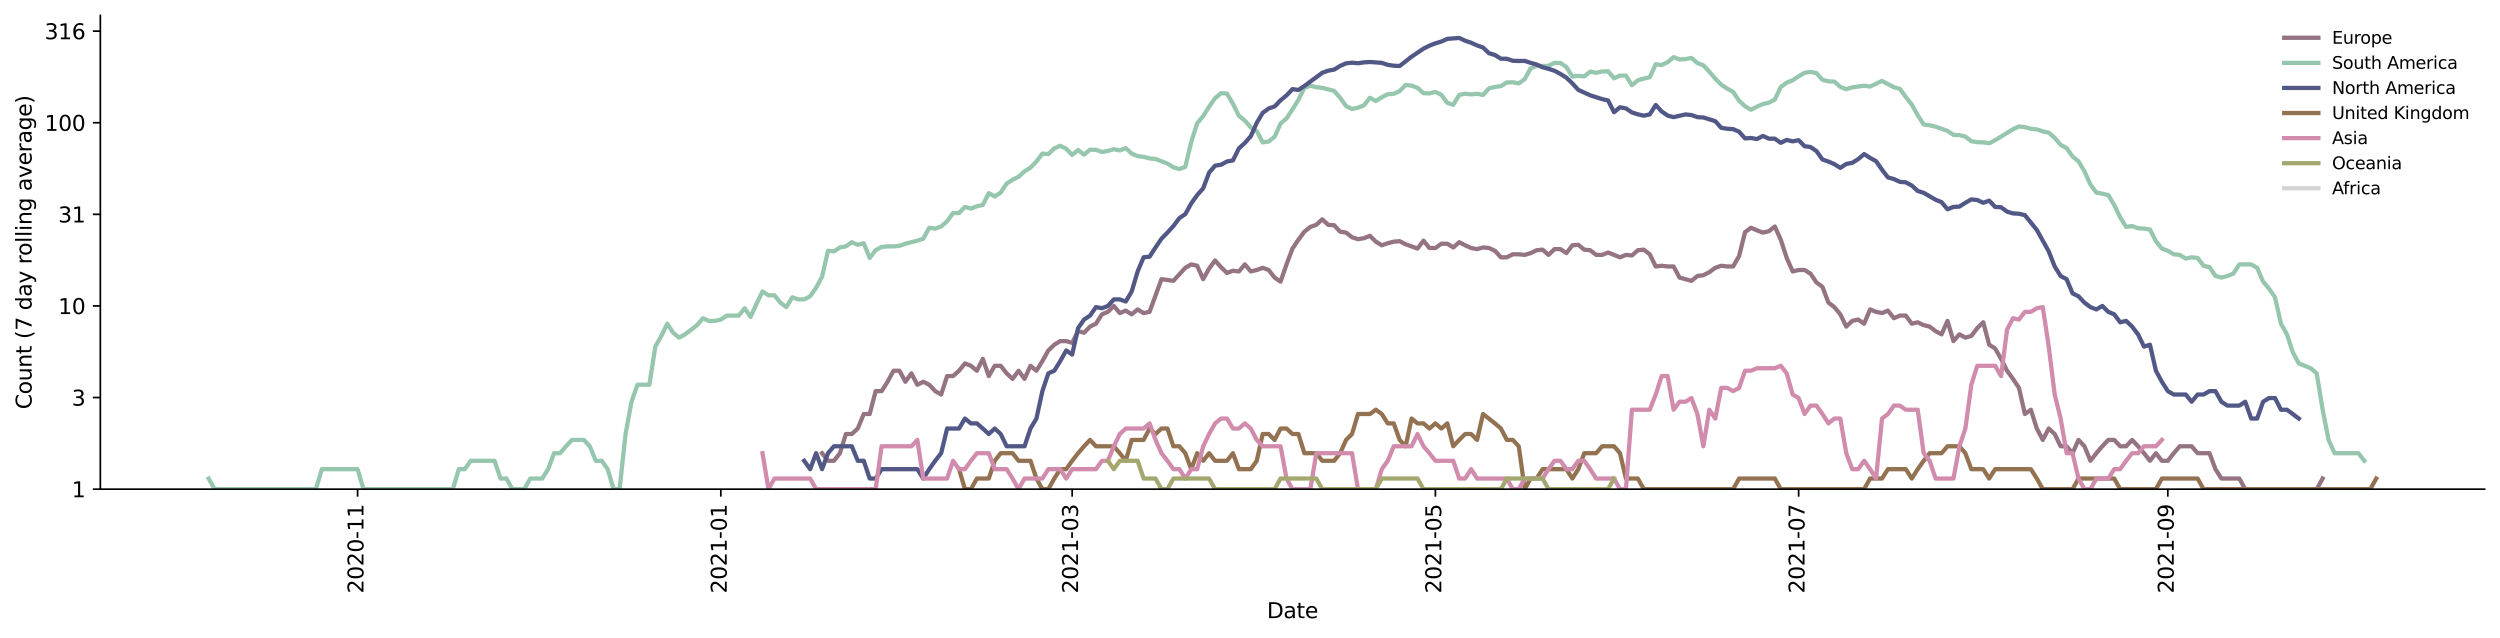<?xml version="1.0" encoding="utf-8" standalone="no"?>
<!DOCTYPE svg PUBLIC "-//W3C//DTD SVG 1.1//EN"
  "http://www.w3.org/Graphics/SVG/1.1/DTD/svg11.dtd">
<svg height="298.621pt" version="1.1" viewBox="0 0 1170.166 298.621" width="1170.166pt" xmlns="http://www.w3.org/2000/svg" xmlns:xlink="http://www.w3.org/1999/xlink">
 <defs>
  <style type="text/css">*{stroke-linecap:butt;stroke-linejoin:round;}</style>
 </defs>
 <g id="figure_1">
  <g id="patch_1">
   <path d="M 0 298.621 
L 1170.166 298.621 
L 1170.166 0 
L 0 0 
z
" style="fill:#ffffff;"/>
  </g>
  <g id="axes_1">
   <g id="patch_2">
    <path d="M 46.966 228.96 
L 1162.966 228.96 
L 1162.966 7.2 
L 46.966 7.2 
z
" style="fill:#ffffff;"/>
   </g>
   <g id="matplotlib.axis_1">
    <g id="xtick_1">
     <g id="line2d_1">
      <defs>
       <path d="M 0 0 
L 0 3.5 
" id="m8f4a89bced" style="stroke:#000000;stroke-width:0.8;"/>
      </defs>
      <g>
       <use style="stroke:#000000;stroke-width:0.8;" x="167.373" xlink:href="#m8f4a89bced" y="228.96"/>
      </g>
     </g>
     <g id="text_1">
      <!-- 2020-11 -->
      <g transform="translate(170.133 277.743)rotate(-90)scale(0.1 -0.1)">
       <defs>
        <path d="M 1228 531 
L 3431 531 
L 3431 0 
L 469 0 
L 469 531 
Q 828 903 1448 1529 
Q 2069 2156 2228 2338 
Q 2531 2678 2651 2914 
Q 2772 3150 2772 3378 
Q 2772 3750 2511 3984 
Q 2250 4219 1831 4219 
Q 1534 4219 1204 4116 
Q 875 4013 500 3803 
L 500 4441 
Q 881 4594 1212 4672 
Q 1544 4750 1819 4750 
Q 2544 4750 2975 4387 
Q 3406 4025 3406 3419 
Q 3406 3131 3298 2873 
Q 3191 2616 2906 2266 
Q 2828 2175 2409 1742 
Q 1991 1309 1228 531 
z
" id="DejaVuSans-32" transform="scale(0.016)"/>
        <path d="M 2034 4250 
Q 1547 4250 1301 3770 
Q 1056 3291 1056 2328 
Q 1056 1369 1301 889 
Q 1547 409 2034 409 
Q 2525 409 2770 889 
Q 3016 1369 3016 2328 
Q 3016 3291 2770 3770 
Q 2525 4250 2034 4250 
z
M 2034 4750 
Q 2819 4750 3233 4129 
Q 3647 3509 3647 2328 
Q 3647 1150 3233 529 
Q 2819 -91 2034 -91 
Q 1250 -91 836 529 
Q 422 1150 422 2328 
Q 422 3509 836 4129 
Q 1250 4750 2034 4750 
z
" id="DejaVuSans-30" transform="scale(0.016)"/>
        <path d="M 313 2009 
L 1997 2009 
L 1997 1497 
L 313 1497 
L 313 2009 
z
" id="DejaVuSans-2d" transform="scale(0.016)"/>
        <path d="M 794 531 
L 1825 531 
L 1825 4091 
L 703 3866 
L 703 4441 
L 1819 4666 
L 2450 4666 
L 2450 531 
L 3481 531 
L 3481 0 
L 794 0 
L 794 531 
z
" id="DejaVuSans-31" transform="scale(0.016)"/>
       </defs>
       <use xlink:href="#DejaVuSans-32"/>
       <use x="63.623" xlink:href="#DejaVuSans-30"/>
       <use x="127.246" xlink:href="#DejaVuSans-32"/>
       <use x="190.869" xlink:href="#DejaVuSans-30"/>
       <use x="254.492" xlink:href="#DejaVuSans-2d"/>
       <use x="290.576" xlink:href="#DejaVuSans-31"/>
       <use x="354.199" xlink:href="#DejaVuSans-31"/>
      </g>
     </g>
    </g>
    <g id="xtick_2">
     <g id="line2d_2">
      <g>
       <use style="stroke:#000000;stroke-width:0.8;" x="337.393" xlink:href="#m8f4a89bced" y="228.96"/>
      </g>
     </g>
     <g id="text_2">
      <!-- 2021-01 -->
      <g transform="translate(340.153 277.743)rotate(-90)scale(0.1 -0.1)">
       <use xlink:href="#DejaVuSans-32"/>
       <use x="63.623" xlink:href="#DejaVuSans-30"/>
       <use x="127.246" xlink:href="#DejaVuSans-32"/>
       <use x="190.869" xlink:href="#DejaVuSans-31"/>
       <use x="254.492" xlink:href="#DejaVuSans-2d"/>
       <use x="290.576" xlink:href="#DejaVuSans-30"/>
       <use x="354.199" xlink:href="#DejaVuSans-31"/>
      </g>
     </g>
    </g>
    <g id="xtick_3">
     <g id="line2d_3">
      <g>
       <use style="stroke:#000000;stroke-width:0.8;" x="501.839" xlink:href="#m8f4a89bced" y="228.96"/>
      </g>
     </g>
     <g id="text_3">
      <!-- 2021-03 -->
      <g transform="translate(504.598 277.743)rotate(-90)scale(0.1 -0.1)">
       <defs>
        <path d="M 2597 2516 
Q 3050 2419 3304 2112 
Q 3559 1806 3559 1356 
Q 3559 666 3084 287 
Q 2609 -91 1734 -91 
Q 1441 -91 1130 -33 
Q 819 25 488 141 
L 488 750 
Q 750 597 1062 519 
Q 1375 441 1716 441 
Q 2309 441 2620 675 
Q 2931 909 2931 1356 
Q 2931 1769 2642 2001 
Q 2353 2234 1838 2234 
L 1294 2234 
L 1294 2753 
L 1863 2753 
Q 2328 2753 2575 2939 
Q 2822 3125 2822 3475 
Q 2822 3834 2567 4026 
Q 2313 4219 1838 4219 
Q 1578 4219 1281 4162 
Q 984 4106 628 3988 
L 628 4550 
Q 988 4650 1302 4700 
Q 1616 4750 1894 4750 
Q 2613 4750 3031 4423 
Q 3450 4097 3450 3541 
Q 3450 3153 3228 2886 
Q 3006 2619 2597 2516 
z
" id="DejaVuSans-33" transform="scale(0.016)"/>
       </defs>
       <use xlink:href="#DejaVuSans-32"/>
       <use x="63.623" xlink:href="#DejaVuSans-30"/>
       <use x="127.246" xlink:href="#DejaVuSans-32"/>
       <use x="190.869" xlink:href="#DejaVuSans-31"/>
       <use x="254.492" xlink:href="#DejaVuSans-2d"/>
       <use x="290.576" xlink:href="#DejaVuSans-30"/>
       <use x="354.199" xlink:href="#DejaVuSans-33"/>
      </g>
     </g>
    </g>
    <g id="xtick_4">
     <g id="line2d_4">
      <g>
       <use style="stroke:#000000;stroke-width:0.8;" x="671.859" xlink:href="#m8f4a89bced" y="228.96"/>
      </g>
     </g>
     <g id="text_4">
      <!-- 2021-05 -->
      <g transform="translate(674.618 277.743)rotate(-90)scale(0.1 -0.1)">
       <defs>
        <path d="M 691 4666 
L 3169 4666 
L 3169 4134 
L 1269 4134 
L 1269 2991 
Q 1406 3038 1543 3061 
Q 1681 3084 1819 3084 
Q 2600 3084 3056 2656 
Q 3513 2228 3513 1497 
Q 3513 744 3044 326 
Q 2575 -91 1722 -91 
Q 1428 -91 1123 -41 
Q 819 9 494 109 
L 494 744 
Q 775 591 1075 516 
Q 1375 441 1709 441 
Q 2250 441 2565 725 
Q 2881 1009 2881 1497 
Q 2881 1984 2565 2268 
Q 2250 2553 1709 2553 
Q 1456 2553 1204 2497 
Q 953 2441 691 2322 
L 691 4666 
z
" id="DejaVuSans-35" transform="scale(0.016)"/>
       </defs>
       <use xlink:href="#DejaVuSans-32"/>
       <use x="63.623" xlink:href="#DejaVuSans-30"/>
       <use x="127.246" xlink:href="#DejaVuSans-32"/>
       <use x="190.869" xlink:href="#DejaVuSans-31"/>
       <use x="254.492" xlink:href="#DejaVuSans-2d"/>
       <use x="290.576" xlink:href="#DejaVuSans-30"/>
       <use x="354.199" xlink:href="#DejaVuSans-35"/>
      </g>
     </g>
    </g>
    <g id="xtick_5">
     <g id="line2d_5">
      <g>
       <use style="stroke:#000000;stroke-width:0.8;" x="841.879" xlink:href="#m8f4a89bced" y="228.96"/>
      </g>
     </g>
     <g id="text_5">
      <!-- 2021-07 -->
      <g transform="translate(844.638 277.743)rotate(-90)scale(0.1 -0.1)">
       <defs>
        <path d="M 525 4666 
L 3525 4666 
L 3525 4397 
L 1831 0 
L 1172 0 
L 2766 4134 
L 525 4134 
L 525 4666 
z
" id="DejaVuSans-37" transform="scale(0.016)"/>
       </defs>
       <use xlink:href="#DejaVuSans-32"/>
       <use x="63.623" xlink:href="#DejaVuSans-30"/>
       <use x="127.246" xlink:href="#DejaVuSans-32"/>
       <use x="190.869" xlink:href="#DejaVuSans-31"/>
       <use x="254.492" xlink:href="#DejaVuSans-2d"/>
       <use x="290.576" xlink:href="#DejaVuSans-30"/>
       <use x="354.199" xlink:href="#DejaVuSans-37"/>
      </g>
     </g>
    </g>
    <g id="xtick_6">
     <g id="line2d_6">
      <g>
       <use style="stroke:#000000;stroke-width:0.8;" x="1014.686" xlink:href="#m8f4a89bced" y="228.96"/>
      </g>
     </g>
     <g id="text_6">
      <!-- 2021-09 -->
      <g transform="translate(1017.445 277.743)rotate(-90)scale(0.1 -0.1)">
       <defs>
        <path d="M 703 97 
L 703 672 
Q 941 559 1184 500 
Q 1428 441 1663 441 
Q 2288 441 2617 861 
Q 2947 1281 2994 2138 
Q 2813 1869 2534 1725 
Q 2256 1581 1919 1581 
Q 1219 1581 811 2004 
Q 403 2428 403 3163 
Q 403 3881 828 4315 
Q 1253 4750 1959 4750 
Q 2769 4750 3195 4129 
Q 3622 3509 3622 2328 
Q 3622 1225 3098 567 
Q 2575 -91 1691 -91 
Q 1453 -91 1209 -44 
Q 966 3 703 97 
z
M 1959 2075 
Q 2384 2075 2632 2365 
Q 2881 2656 2881 3163 
Q 2881 3666 2632 3958 
Q 2384 4250 1959 4250 
Q 1534 4250 1286 3958 
Q 1038 3666 1038 3163 
Q 1038 2656 1286 2365 
Q 1534 2075 1959 2075 
z
" id="DejaVuSans-39" transform="scale(0.016)"/>
       </defs>
       <use xlink:href="#DejaVuSans-32"/>
       <use x="63.623" xlink:href="#DejaVuSans-30"/>
       <use x="127.246" xlink:href="#DejaVuSans-32"/>
       <use x="190.869" xlink:href="#DejaVuSans-31"/>
       <use x="254.492" xlink:href="#DejaVuSans-2d"/>
       <use x="290.576" xlink:href="#DejaVuSans-30"/>
       <use x="354.199" xlink:href="#DejaVuSans-39"/>
      </g>
     </g>
    </g>
    <g id="text_7">
     <!-- Date -->
     <g transform="translate(593.015 289.341)scale(0.1 -0.1)">
      <defs>
       <path d="M 1259 4147 
L 1259 519 
L 2022 519 
Q 2988 519 3436 956 
Q 3884 1394 3884 2338 
Q 3884 3275 3436 3711 
Q 2988 4147 2022 4147 
L 1259 4147 
z
M 628 4666 
L 1925 4666 
Q 3281 4666 3915 4102 
Q 4550 3538 4550 2338 
Q 4550 1131 3912 565 
Q 3275 0 1925 0 
L 628 0 
L 628 4666 
z
" id="DejaVuSans-44" transform="scale(0.016)"/>
       <path d="M 2194 1759 
Q 1497 1759 1228 1600 
Q 959 1441 959 1056 
Q 959 750 1161 570 
Q 1363 391 1709 391 
Q 2188 391 2477 730 
Q 2766 1069 2766 1631 
L 2766 1759 
L 2194 1759 
z
M 3341 1997 
L 3341 0 
L 2766 0 
L 2766 531 
Q 2569 213 2275 61 
Q 1981 -91 1556 -91 
Q 1019 -91 701 211 
Q 384 513 384 1019 
Q 384 1609 779 1909 
Q 1175 2209 1959 2209 
L 2766 2209 
L 2766 2266 
Q 2766 2663 2505 2880 
Q 2244 3097 1772 3097 
Q 1472 3097 1187 3025 
Q 903 2953 641 2809 
L 641 3341 
Q 956 3463 1253 3523 
Q 1550 3584 1831 3584 
Q 2591 3584 2966 3190 
Q 3341 2797 3341 1997 
z
" id="DejaVuSans-61" transform="scale(0.016)"/>
       <path d="M 1172 4494 
L 1172 3500 
L 2356 3500 
L 2356 3053 
L 1172 3053 
L 1172 1153 
Q 1172 725 1289 603 
Q 1406 481 1766 481 
L 2356 481 
L 2356 0 
L 1766 0 
Q 1100 0 847 248 
Q 594 497 594 1153 
L 594 3053 
L 172 3053 
L 172 3500 
L 594 3500 
L 594 4494 
L 1172 4494 
z
" id="DejaVuSans-74" transform="scale(0.016)"/>
       <path d="M 3597 1894 
L 3597 1613 
L 953 1613 
Q 991 1019 1311 708 
Q 1631 397 2203 397 
Q 2534 397 2845 478 
Q 3156 559 3463 722 
L 3463 178 
Q 3153 47 2828 -22 
Q 2503 -91 2169 -91 
Q 1331 -91 842 396 
Q 353 884 353 1716 
Q 353 2575 817 3079 
Q 1281 3584 2069 3584 
Q 2775 3584 3186 3129 
Q 3597 2675 3597 1894 
z
M 3022 2063 
Q 3016 2534 2758 2815 
Q 2500 3097 2075 3097 
Q 1594 3097 1305 2825 
Q 1016 2553 972 2059 
L 3022 2063 
z
" id="DejaVuSans-65" transform="scale(0.016)"/>
      </defs>
      <use xlink:href="#DejaVuSans-44"/>
      <use x="77.002" xlink:href="#DejaVuSans-61"/>
      <use x="138.281" xlink:href="#DejaVuSans-74"/>
      <use x="177.49" xlink:href="#DejaVuSans-65"/>
     </g>
    </g>
   </g>
   <g id="matplotlib.axis_2">
    <g id="ytick_1">
     <g id="line2d_7">
      <defs>
       <path d="M 0 0 
L -3.5 0 
" id="me34f446cf1" style="stroke:#000000;stroke-width:0.8;"/>
      </defs>
      <g>
       <use style="stroke:#000000;stroke-width:0.8;" x="46.966" xlink:href="#me34f446cf1" y="228.96"/>
      </g>
     </g>
     <g id="text_8">
      <!-- 1 -->
      <g transform="translate(33.603 232.759)scale(0.1 -0.1)">
       <use xlink:href="#DejaVuSans-31"/>
      </g>
     </g>
    </g>
    <g id="ytick_2">
     <g id="line2d_8">
      <g>
       <use style="stroke:#000000;stroke-width:0.8;" x="46.966" xlink:href="#me34f446cf1" y="186.082"/>
      </g>
     </g>
     <g id="text_9">
      <!-- 3 -->
      <g transform="translate(33.603 189.882)scale(0.1 -0.1)">
       <use xlink:href="#DejaVuSans-33"/>
      </g>
     </g>
    </g>
    <g id="ytick_3">
     <g id="line2d_9">
      <g>
       <use style="stroke:#000000;stroke-width:0.8;" x="46.966" xlink:href="#me34f446cf1" y="143.205"/>
      </g>
     </g>
     <g id="text_10">
      <!-- 10 -->
      <g transform="translate(27.241 147.004)scale(0.1 -0.1)">
       <use xlink:href="#DejaVuSans-31"/>
       <use x="63.623" xlink:href="#DejaVuSans-30"/>
      </g>
     </g>
    </g>
    <g id="ytick_4">
     <g id="line2d_10">
      <g>
       <use style="stroke:#000000;stroke-width:0.8;" x="46.966" xlink:href="#me34f446cf1" y="100.327"/>
      </g>
     </g>
     <g id="text_11">
      <!-- 31 -->
      <g transform="translate(27.241 104.126)scale(0.1 -0.1)">
       <use xlink:href="#DejaVuSans-33"/>
       <use x="63.623" xlink:href="#DejaVuSans-31"/>
      </g>
     </g>
    </g>
    <g id="ytick_5">
     <g id="line2d_11">
      <g>
       <use style="stroke:#000000;stroke-width:0.8;" x="46.966" xlink:href="#me34f446cf1" y="57.45"/>
      </g>
     </g>
     <g id="text_12">
      <!-- 100 -->
      <g transform="translate(20.878 61.249)scale(0.1 -0.1)">
       <use xlink:href="#DejaVuSans-31"/>
       <use x="63.623" xlink:href="#DejaVuSans-30"/>
       <use x="127.246" xlink:href="#DejaVuSans-30"/>
      </g>
     </g>
    </g>
    <g id="ytick_6">
     <g id="line2d_12">
      <g>
       <use style="stroke:#000000;stroke-width:0.8;" x="46.966" xlink:href="#me34f446cf1" y="14.572"/>
      </g>
     </g>
     <g id="text_13">
      <!-- 316 -->
      <g transform="translate(20.878 18.371)scale(0.1 -0.1)">
       <defs>
        <path d="M 2113 2584 
Q 1688 2584 1439 2293 
Q 1191 2003 1191 1497 
Q 1191 994 1439 701 
Q 1688 409 2113 409 
Q 2538 409 2786 701 
Q 3034 994 3034 1497 
Q 3034 2003 2786 2293 
Q 2538 2584 2113 2584 
z
M 3366 4563 
L 3366 3988 
Q 3128 4100 2886 4159 
Q 2644 4219 2406 4219 
Q 1781 4219 1451 3797 
Q 1122 3375 1075 2522 
Q 1259 2794 1537 2939 
Q 1816 3084 2150 3084 
Q 2853 3084 3261 2657 
Q 3669 2231 3669 1497 
Q 3669 778 3244 343 
Q 2819 -91 2113 -91 
Q 1303 -91 875 529 
Q 447 1150 447 2328 
Q 447 3434 972 4092 
Q 1497 4750 2381 4750 
Q 2619 4750 2861 4703 
Q 3103 4656 3366 4563 
z
" id="DejaVuSans-36" transform="scale(0.016)"/>
       </defs>
       <use xlink:href="#DejaVuSans-33"/>
       <use x="63.623" xlink:href="#DejaVuSans-31"/>
       <use x="127.246" xlink:href="#DejaVuSans-36"/>
      </g>
     </g>
    </g>
    <g id="text_14">
     <!-- Count (7 day rolling average) -->
     <g transform="translate(14.798 191.548)rotate(-90)scale(0.1 -0.1)">
      <defs>
       <path d="M 4122 4306 
L 4122 3641 
Q 3803 3938 3442 4084 
Q 3081 4231 2675 4231 
Q 1875 4231 1450 3742 
Q 1025 3253 1025 2328 
Q 1025 1406 1450 917 
Q 1875 428 2675 428 
Q 3081 428 3442 575 
Q 3803 722 4122 1019 
L 4122 359 
Q 3791 134 3420 21 
Q 3050 -91 2638 -91 
Q 1578 -91 968 557 
Q 359 1206 359 2328 
Q 359 3453 968 4101 
Q 1578 4750 2638 4750 
Q 3056 4750 3426 4639 
Q 3797 4528 4122 4306 
z
" id="DejaVuSans-43" transform="scale(0.016)"/>
       <path d="M 1959 3097 
Q 1497 3097 1228 2736 
Q 959 2375 959 1747 
Q 959 1119 1226 758 
Q 1494 397 1959 397 
Q 2419 397 2687 759 
Q 2956 1122 2956 1747 
Q 2956 2369 2687 2733 
Q 2419 3097 1959 3097 
z
M 1959 3584 
Q 2709 3584 3137 3096 
Q 3566 2609 3566 1747 
Q 3566 888 3137 398 
Q 2709 -91 1959 -91 
Q 1206 -91 779 398 
Q 353 888 353 1747 
Q 353 2609 779 3096 
Q 1206 3584 1959 3584 
z
" id="DejaVuSans-6f" transform="scale(0.016)"/>
       <path d="M 544 1381 
L 544 3500 
L 1119 3500 
L 1119 1403 
Q 1119 906 1312 657 
Q 1506 409 1894 409 
Q 2359 409 2629 706 
Q 2900 1003 2900 1516 
L 2900 3500 
L 3475 3500 
L 3475 0 
L 2900 0 
L 2900 538 
Q 2691 219 2414 64 
Q 2138 -91 1772 -91 
Q 1169 -91 856 284 
Q 544 659 544 1381 
z
M 1991 3584 
L 1991 3584 
z
" id="DejaVuSans-75" transform="scale(0.016)"/>
       <path d="M 3513 2113 
L 3513 0 
L 2938 0 
L 2938 2094 
Q 2938 2591 2744 2837 
Q 2550 3084 2163 3084 
Q 1697 3084 1428 2787 
Q 1159 2491 1159 1978 
L 1159 0 
L 581 0 
L 581 3500 
L 1159 3500 
L 1159 2956 
Q 1366 3272 1645 3428 
Q 1925 3584 2291 3584 
Q 2894 3584 3203 3211 
Q 3513 2838 3513 2113 
z
" id="DejaVuSans-6e" transform="scale(0.016)"/>
       <path id="DejaVuSans-20" transform="scale(0.016)"/>
       <path d="M 1984 4856 
Q 1566 4138 1362 3434 
Q 1159 2731 1159 2009 
Q 1159 1288 1364 580 
Q 1569 -128 1984 -844 
L 1484 -844 
Q 1016 -109 783 600 
Q 550 1309 550 2009 
Q 550 2706 781 3412 
Q 1013 4119 1484 4856 
L 1984 4856 
z
" id="DejaVuSans-28" transform="scale(0.016)"/>
       <path d="M 2906 2969 
L 2906 4863 
L 3481 4863 
L 3481 0 
L 2906 0 
L 2906 525 
Q 2725 213 2448 61 
Q 2172 -91 1784 -91 
Q 1150 -91 751 415 
Q 353 922 353 1747 
Q 353 2572 751 3078 
Q 1150 3584 1784 3584 
Q 2172 3584 2448 3432 
Q 2725 3281 2906 2969 
z
M 947 1747 
Q 947 1113 1208 752 
Q 1469 391 1925 391 
Q 2381 391 2643 752 
Q 2906 1113 2906 1747 
Q 2906 2381 2643 2742 
Q 2381 3103 1925 3103 
Q 1469 3103 1208 2742 
Q 947 2381 947 1747 
z
" id="DejaVuSans-64" transform="scale(0.016)"/>
       <path d="M 2059 -325 
Q 1816 -950 1584 -1140 
Q 1353 -1331 966 -1331 
L 506 -1331 
L 506 -850 
L 844 -850 
Q 1081 -850 1212 -737 
Q 1344 -625 1503 -206 
L 1606 56 
L 191 3500 
L 800 3500 
L 1894 763 
L 2988 3500 
L 3597 3500 
L 2059 -325 
z
" id="DejaVuSans-79" transform="scale(0.016)"/>
       <path d="M 2631 2963 
Q 2534 3019 2420 3045 
Q 2306 3072 2169 3072 
Q 1681 3072 1420 2755 
Q 1159 2438 1159 1844 
L 1159 0 
L 581 0 
L 581 3500 
L 1159 3500 
L 1159 2956 
Q 1341 3275 1631 3429 
Q 1922 3584 2338 3584 
Q 2397 3584 2469 3576 
Q 2541 3569 2628 3553 
L 2631 2963 
z
" id="DejaVuSans-72" transform="scale(0.016)"/>
       <path d="M 603 4863 
L 1178 4863 
L 1178 0 
L 603 0 
L 603 4863 
z
" id="DejaVuSans-6c" transform="scale(0.016)"/>
       <path d="M 603 3500 
L 1178 3500 
L 1178 0 
L 603 0 
L 603 3500 
z
M 603 4863 
L 1178 4863 
L 1178 4134 
L 603 4134 
L 603 4863 
z
" id="DejaVuSans-69" transform="scale(0.016)"/>
       <path d="M 2906 1791 
Q 2906 2416 2648 2759 
Q 2391 3103 1925 3103 
Q 1463 3103 1205 2759 
Q 947 2416 947 1791 
Q 947 1169 1205 825 
Q 1463 481 1925 481 
Q 2391 481 2648 825 
Q 2906 1169 2906 1791 
z
M 3481 434 
Q 3481 -459 3084 -895 
Q 2688 -1331 1869 -1331 
Q 1566 -1331 1297 -1286 
Q 1028 -1241 775 -1147 
L 775 -588 
Q 1028 -725 1275 -790 
Q 1522 -856 1778 -856 
Q 2344 -856 2625 -561 
Q 2906 -266 2906 331 
L 2906 616 
Q 2728 306 2450 153 
Q 2172 0 1784 0 
Q 1141 0 747 490 
Q 353 981 353 1791 
Q 353 2603 747 3093 
Q 1141 3584 1784 3584 
Q 2172 3584 2450 3431 
Q 2728 3278 2906 2969 
L 2906 3500 
L 3481 3500 
L 3481 434 
z
" id="DejaVuSans-67" transform="scale(0.016)"/>
       <path d="M 191 3500 
L 800 3500 
L 1894 563 
L 2988 3500 
L 3597 3500 
L 2284 0 
L 1503 0 
L 191 3500 
z
" id="DejaVuSans-76" transform="scale(0.016)"/>
       <path d="M 513 4856 
L 1013 4856 
Q 1481 4119 1714 3412 
Q 1947 2706 1947 2009 
Q 1947 1309 1714 600 
Q 1481 -109 1013 -844 
L 513 -844 
Q 928 -128 1133 580 
Q 1338 1288 1338 2009 
Q 1338 2731 1133 3434 
Q 928 4138 513 4856 
z
" id="DejaVuSans-29" transform="scale(0.016)"/>
      </defs>
      <use xlink:href="#DejaVuSans-43"/>
      <use x="69.824" xlink:href="#DejaVuSans-6f"/>
      <use x="131.006" xlink:href="#DejaVuSans-75"/>
      <use x="194.385" xlink:href="#DejaVuSans-6e"/>
      <use x="257.764" xlink:href="#DejaVuSans-74"/>
      <use x="296.973" xlink:href="#DejaVuSans-20"/>
      <use x="328.76" xlink:href="#DejaVuSans-28"/>
      <use x="367.773" xlink:href="#DejaVuSans-37"/>
      <use x="431.396" xlink:href="#DejaVuSans-20"/>
      <use x="463.184" xlink:href="#DejaVuSans-64"/>
      <use x="526.66" xlink:href="#DejaVuSans-61"/>
      <use x="587.939" xlink:href="#DejaVuSans-79"/>
      <use x="647.119" xlink:href="#DejaVuSans-20"/>
      <use x="678.906" xlink:href="#DejaVuSans-72"/>
      <use x="717.77" xlink:href="#DejaVuSans-6f"/>
      <use x="778.951" xlink:href="#DejaVuSans-6c"/>
      <use x="806.734" xlink:href="#DejaVuSans-6c"/>
      <use x="834.518" xlink:href="#DejaVuSans-69"/>
      <use x="862.301" xlink:href="#DejaVuSans-6e"/>
      <use x="925.68" xlink:href="#DejaVuSans-67"/>
      <use x="989.156" xlink:href="#DejaVuSans-20"/>
      <use x="1020.943" xlink:href="#DejaVuSans-61"/>
      <use x="1082.223" xlink:href="#DejaVuSans-76"/>
      <use x="1141.402" xlink:href="#DejaVuSans-65"/>
      <use x="1202.926" xlink:href="#DejaVuSans-72"/>
      <use x="1244.039" xlink:href="#DejaVuSans-61"/>
      <use x="1305.318" xlink:href="#DejaVuSans-67"/>
      <use x="1368.795" xlink:href="#DejaVuSans-65"/>
      <use x="1430.318" xlink:href="#DejaVuSans-29"/>
     </g>
    </g>
   </g>
   <g id="line2d_13">
    <path clip-path="url(#pdf4a567a7b)" d="M 384.776 212.127 
L 387.563 215.676 
L 390.35 215.676 
L 393.137 212.127 
L 395.925 203.145 
L 398.712 203.145 
L 401.499 200.576 
L 404.286 193.785 
L 407.074 193.785 
L 409.861 183.071 
L 412.648 183.071 
L 415.435 178.685 
L 418.222 173.54 
L 421.01 173.54 
L 423.797 178.685 
L 426.584 174.761 
L 429.371 180.09 
L 432.158 178.685 
L 434.946 180.09 
L 437.733 183.071 
L 440.52 184.656 
L 443.307 176.023 
L 446.094 176.023 
L 448.882 173.54 
L 451.669 170.099 
L 454.456 171.211 
L 457.243 173.54 
L 460.031 167.971 
L 462.818 176.023 
L 465.605 171.211 
L 468.392 171.211 
L 471.179 174.761 
L 473.967 177.33 
L 476.754 173.54 
L 479.541 177.33 
L 482.328 171.211 
L 485.115 173.54 
L 487.903 169.02 
L 490.69 164.047 
L 493.477 161.353 
L 496.264 159.66 
L 499.052 159.66 
L 501.839 160.497 
L 504.626 154.999 
L 507.413 155.736 
L 510.2 152.87 
L 512.988 151.515 
L 515.775 147.129 
L 518.562 145.965 
L 521.349 143.205 
L 524.136 146.542 
L 526.924 145.396 
L 529.711 147.129 
L 532.498 144.836 
L 535.285 146.542 
L 538.073 145.965 
L 543.647 130.674 
L 549.221 131.442 
L 554.796 125.369 
L 557.583 123.757 
L 560.37 124.394 
L 563.157 130.674 
L 565.945 125.701 
L 568.732 121.91 
L 571.519 125.041 
L 574.306 127.751 
L 577.093 126.712 
L 579.881 127.055 
L 582.668 123.757 
L 585.455 127.055 
L 588.242 126.372 
L 591.03 125.369 
L 593.817 126.372 
L 596.604 129.921 
L 599.391 131.832 
L 602.178 123.757 
L 604.966 116.341 
L 607.753 112.185 
L 610.54 108.446 
L 613.327 106.213 
L 616.114 105.241 
L 618.902 102.646 
L 621.689 105.241 
L 624.476 105.433 
L 627.263 108.446 
L 630.051 108.867 
L 632.838 111.046 
L 635.625 111.954 
L 638.412 111.497 
L 641.199 110.379 
L 643.987 113.122 
L 646.774 114.82 
L 649.561 113.84 
L 652.348 113.122 
L 655.135 112.885 
L 657.923 114.327 
L 663.497 116.341 
L 666.284 112.65 
L 669.072 116.083 
L 671.859 116.083 
L 674.646 114.083 
L 677.433 114.083 
L 680.22 115.827 
L 683.008 113.36 
L 685.795 114.82 
L 688.582 116.083 
L 691.369 116.6 
L 694.156 115.827 
L 696.944 116.083 
L 699.731 117.39 
L 702.518 120.438 
L 705.305 120.438 
L 708.092 119.021 
L 710.88 119.021 
L 713.667 119.3 
L 716.454 118.47 
L 719.241 117.125 
L 722.029 116.862 
L 724.816 119.3 
L 727.603 116.6 
L 730.39 116.6 
L 733.177 118.47 
L 735.965 114.82 
L 738.752 114.573 
L 741.539 116.862 
L 744.326 117.125 
L 747.113 119.3 
L 749.901 119.3 
L 752.688 118.197 
L 758.262 120.438 
L 761.05 119.3 
L 763.837 119.581 
L 766.624 117.125 
L 769.411 116.862 
L 772.198 119.021 
L 774.986 124.716 
L 777.773 124.394 
L 780.56 124.716 
L 783.347 124.716 
L 786.134 129.921 
L 791.709 131.442 
L 794.496 129.184 
L 797.283 128.82 
L 800.071 127.401 
L 802.858 125.369 
L 805.645 124.394 
L 808.432 124.716 
L 811.219 124.716 
L 814.007 119.865 
L 816.794 108.656 
L 819.581 106.609 
L 822.368 107.824 
L 825.155 108.867 
L 827.943 108.238 
L 830.73 106.017 
L 833.517 112.185 
L 836.304 120.727 
L 839.091 127.055 
L 841.879 126.372 
L 844.666 126.372 
L 847.453 128.104 
L 850.24 132.226 
L 853.028 134.261 
L 855.815 141.642 
L 858.602 143.741 
L 861.389 147.129 
L 864.176 152.87 
L 866.964 150.208 
L 869.751 149.572 
L 872.538 151.515 
L 875.325 144.836 
L 878.112 145.965 
L 880.9 146.542 
L 883.687 145.396 
L 886.474 148.946 
L 889.261 147.725 
L 892.049 147.725 
L 894.836 151.515 
L 897.623 150.856 
L 900.41 152.186 
L 903.197 152.87 
L 905.985 154.999 
L 908.772 156.488 
L 911.559 150.208 
L 914.346 159.66 
L 917.133 156.488 
L 919.921 158.041 
L 922.708 157.256 
L 925.495 153.566 
L 928.282 150.856 
L 931.07 161.353 
L 933.857 163.127 
L 936.644 167.971 
L 939.431 173.54 
L 942.218 177.33 
L 945.006 181.551 
L 947.793 193.785 
L 950.58 191.772 
L 953.367 200.576 
L 956.154 205.905 
L 958.942 200.576 
L 961.729 203.145 
L 964.516 208.886 
L 967.303 208.886 
L 970.091 212.127 
L 972.878 205.905 
L 975.665 208.886 
L 978.452 215.676 
L 981.239 212.127 
L 984.027 208.886 
L 986.814 205.905 
L 989.601 205.905 
L 992.388 208.886 
L 995.175 208.886 
L 997.963 205.905 
L 1000.75 208.886 
L 1003.537 212.127 
L 1006.324 215.676 
L 1009.111 212.127 
L 1011.899 215.676 
L 1014.686 215.676 
L 1017.473 212.127 
L 1020.26 208.886 
L 1025.835 208.886 
L 1028.622 212.127 
L 1034.196 212.127 
L 1036.984 219.6 
L 1039.771 223.987 
L 1048.132 223.987 
L 1050.92 228.96 
L 1084.366 228.96 
L 1087.153 223.987 
L 1087.153 223.987 
" style="fill:none;stroke:#947383;stroke-linecap:square;stroke-width:2;"/>
   </g>
   <g id="line2d_14">
    <path clip-path="url(#pdf4a567a7b)" d="M 97.693 223.987 
L 100.48 228.96 
L 147.863 228.96 
L 150.65 219.6 
L 167.373 219.6 
L 170.16 228.96 
L 211.969 228.96 
L 214.756 219.6 
L 217.543 219.6 
L 220.33 215.676 
L 231.479 215.676 
L 234.266 223.987 
L 237.054 223.987 
L 239.841 228.96 
L 245.415 228.96 
L 248.202 223.987 
L 253.777 223.987 
L 256.564 219.6 
L 259.351 212.127 
L 262.138 212.127 
L 264.926 208.886 
L 267.713 205.905 
L 273.287 205.905 
L 276.075 208.886 
L 278.862 215.676 
L 281.649 215.676 
L 284.436 219.6 
L 287.223 228.96 
L 290.011 228.96 
L 292.798 203.145 
L 295.585 188.044 
L 298.372 180.09 
L 303.947 180.09 
L 306.734 162.23 
L 309.521 157.256 
L 312.308 151.515 
L 315.095 155.736 
L 317.883 158.041 
L 320.67 156.488 
L 326.244 152.186 
L 329.032 148.946 
L 331.819 150.208 
L 334.606 150.208 
L 337.393 149.572 
L 340.18 147.725 
L 345.755 147.725 
L 348.542 144.284 
L 351.329 148.33 
L 354.116 142.156 
L 356.904 136.415 
L 359.691 138.232 
L 362.478 138.232 
L 365.265 141.642 
L 368.053 143.741 
L 370.84 139.175 
L 373.627 140.142 
L 376.414 140.142 
L 379.201 138.7 
L 381.989 134.682 
L 384.776 129.551 
L 387.563 117.39 
L 390.35 117.657 
L 393.137 115.827 
L 395.925 115.32 
L 398.712 113.36 
L 401.499 114.573 
L 404.286 113.84 
L 407.074 120.727 
L 409.861 117.125 
L 412.648 115.573 
L 415.435 115.32 
L 418.222 115.32 
L 421.01 115.07 
L 423.797 114.083 
L 429.371 112.65 
L 432.158 111.725 
L 434.946 106.609 
L 437.733 107.01 
L 440.52 106.017 
L 443.307 103.552 
L 446.094 99.72 
L 448.882 99.72 
L 451.669 96.853 
L 454.456 97.628 
L 457.243 96.548 
L 460.031 95.945 
L 462.818 90.397 
L 465.605 91.976 
L 468.392 90.14 
L 471.179 85.91 
L 473.967 84.126 
L 476.754 82.736 
L 479.541 80.202 
L 482.328 78.478 
L 485.115 75.598 
L 487.903 71.891 
L 490.69 72.127 
L 493.477 69.463 
L 496.264 68.235 
L 499.052 69.61 
L 501.839 72.524 
L 504.626 70.205 
L 507.413 72.365 
L 510.2 70.055 
L 512.988 70.13 
L 515.775 71.115 
L 518.562 70.657 
L 521.349 69.832 
L 524.136 70.431 
L 526.924 69.317 
L 529.711 71.891 
L 532.498 73.086 
L 535.285 73.412 
L 538.073 74.154 
L 540.86 74.405 
L 546.434 76.563 
L 549.221 78.291 
L 552.009 79.139 
L 554.796 78.106 
L 557.583 66.431 
L 560.37 57.663 
L 563.157 54.387 
L 565.945 49.957 
L 568.732 45.959 
L 571.519 43.612 
L 574.306 43.795 
L 577.093 48.548 
L 579.881 54.191 
L 582.668 56.452 
L 585.455 59.641 
L 588.242 61.315 
L 591.03 66.635 
L 593.817 66.229 
L 596.604 64.007 
L 599.391 57.824 
L 602.178 55.43 
L 604.966 51.195 
L 607.753 46.709 
L 610.54 41.093 
L 613.327 40.112 
L 616.114 40.786 
L 618.902 41.128 
L 624.476 42.562 
L 627.263 45.725 
L 630.051 49.653 
L 632.838 51.016 
L 635.625 50.394 
L 638.412 49.31 
L 641.199 45.764 
L 643.987 47.271 
L 646.774 45.532 
L 649.561 44.092 
L 652.348 43.943 
L 655.135 42.634 
L 657.923 39.779 
L 660.71 40.079 
L 663.497 41.128 
L 666.284 43.612 
L 669.072 43.722 
L 671.859 43.029 
L 674.646 44.39 
L 677.433 48.131 
L 680.22 49.054 
L 683.008 44.428 
L 685.795 43.869 
L 688.582 44.203 
L 691.369 43.906 
L 694.156 44.428 
L 696.944 41.369 
L 699.731 40.684 
L 702.518 40.313 
L 705.305 38.606 
L 708.092 38.51 
L 710.88 39.058 
L 713.667 37.036 
L 716.454 31.955 
L 719.241 30.871 
L 724.816 30.819 
L 727.603 29.389 
L 730.39 29.465 
L 733.177 31.37 
L 735.965 35.826 
L 738.752 35.5 
L 741.539 35.737 
L 744.326 33.545 
L 747.113 34.081 
L 749.901 33.461 
L 752.688 33.377 
L 755.475 36.669 
L 758.262 35.382 
L 761.05 35.411 
L 763.837 39.879 
L 766.624 37.594 
L 769.411 36.791 
L 772.198 36.155 
L 774.986 30.072 
L 777.773 30.431 
L 780.56 29.09 
L 783.347 26.755 
L 786.134 27.796 
L 788.922 27.676 
L 791.709 27.107 
L 794.496 29.515 
L 797.283 30.56 
L 800.071 33.573 
L 802.858 36.821 
L 805.645 39.614 
L 808.432 41.473 
L 811.219 42.993 
L 814.007 47.15 
L 816.794 49.74 
L 819.581 51.376 
L 822.368 49.913 
L 825.155 48.716 
L 827.943 48.049 
L 830.73 46.59 
L 833.517 40.718 
L 836.304 38.671 
L 839.091 37.563 
L 841.879 35.707 
L 844.666 34.081 
L 847.453 33.629 
L 850.24 34.223 
L 853.028 37.345 
L 855.815 38.097 
L 858.602 38.192 
L 861.389 40.684 
L 864.176 41.751 
L 866.964 40.888 
L 872.538 40.112 
L 875.325 40.515 
L 880.9 37.876 
L 886.474 40.82 
L 889.261 41.577 
L 892.049 45.416 
L 894.836 48.927 
L 897.623 53.948 
L 900.41 58.256 
L 903.197 58.639 
L 905.985 59.304 
L 911.559 61.256 
L 914.346 63.129 
L 917.133 63.253 
L 919.921 63.943 
L 922.708 66.094 
L 925.495 66.567 
L 928.282 66.635 
L 931.07 67.046 
L 933.857 65.627 
L 942.218 60.497 
L 945.006 59.192 
L 947.793 59.528 
L 950.58 60.267 
L 953.367 60.555 
L 956.154 61.492 
L 958.942 62.09 
L 961.729 64.518 
L 964.516 67.811 
L 967.303 69.317 
L 970.091 73.249 
L 972.878 75.512 
L 975.665 80.202 
L 978.452 86.37 
L 981.239 90.14 
L 984.027 90.655 
L 986.814 91.31 
L 989.601 95.945 
L 992.388 101.761 
L 995.175 106.213 
L 997.963 105.821 
L 1000.75 106.809 
L 1003.537 107.01 
L 1006.324 107.415 
L 1009.111 112.885 
L 1011.899 116.341 
L 1014.686 117.39 
L 1017.473 119.021 
L 1020.26 119.3 
L 1023.048 121.019 
L 1025.835 120.438 
L 1028.622 120.727 
L 1031.409 124.394 
L 1034.196 125.041 
L 1036.984 129.184 
L 1039.771 129.921 
L 1042.558 129.184 
L 1045.345 128.104 
L 1048.132 123.757 
L 1053.707 123.757 
L 1056.494 125.369 
L 1059.281 131.832 
L 1062.069 135.108 
L 1064.856 139.175 
L 1067.643 151.515 
L 1070.43 156.488 
L 1073.217 164.99 
L 1076.005 170.099 
L 1081.579 172.357 
L 1084.366 174.761 
L 1087.153 191.772 
L 1089.941 205.905 
L 1092.728 212.127 
L 1103.877 212.127 
L 1106.664 215.676 
L 1106.664 215.676 
" style="fill:none;stroke:#96c6ad;stroke-linecap:square;stroke-width:2;"/>
   </g>
   <g id="line2d_15">
    <path clip-path="url(#pdf4a567a7b)" d="M 376.414 215.676 
L 379.201 219.6 
L 381.989 212.127 
L 384.776 219.6 
L 387.563 212.127 
L 390.35 208.886 
L 398.712 208.886 
L 401.499 215.676 
L 404.286 215.676 
L 407.074 223.987 
L 409.861 223.987 
L 412.648 219.6 
L 429.371 219.6 
L 432.158 223.987 
L 434.946 219.6 
L 437.733 215.676 
L 440.52 212.127 
L 443.307 200.576 
L 448.882 200.576 
L 451.669 195.914 
L 454.456 198.172 
L 457.243 198.172 
L 460.031 200.576 
L 462.818 203.145 
L 465.605 200.576 
L 468.392 203.145 
L 471.179 208.886 
L 479.541 208.886 
L 482.328 200.576 
L 485.115 195.914 
L 487.903 183.071 
L 490.69 174.761 
L 493.477 173.54 
L 496.264 169.02 
L 499.052 164.047 
L 501.839 165.957 
L 504.626 153.566 
L 507.413 149.572 
L 510.2 147.725 
L 512.988 143.741 
L 515.775 144.284 
L 518.562 143.205 
L 521.349 140.142 
L 524.136 140.142 
L 526.924 141.135 
L 529.711 136.415 
L 532.498 127.055 
L 535.285 120.438 
L 538.073 120.15 
L 540.86 115.827 
L 543.647 111.725 
L 546.434 108.867 
L 549.221 105.821 
L 552.009 102.112 
L 554.796 100.22 
L 557.583 95.205 
L 560.37 91.31 
L 563.157 88.147 
L 565.945 80.795 
L 568.732 77.554 
L 571.519 77.1 
L 574.306 75.598 
L 577.093 75.082 
L 579.881 69.463 
L 582.668 66.908 
L 585.455 63.754 
L 588.242 57.503 
L 591.03 52.804 
L 593.817 50.793 
L 596.604 49.826 
L 599.391 46.949 
L 602.178 44.653 
L 604.966 41.716 
L 607.753 42.101 
L 610.54 40.246 
L 618.902 34.081 
L 621.689 33.072 
L 624.476 32.578 
L 627.263 30.871 
L 630.051 29.641 
L 632.838 29.339 
L 635.625 29.59 
L 638.412 29.19 
L 641.199 29.016 
L 646.774 29.415 
L 649.561 30.354 
L 652.348 30.767 
L 655.135 30.897 
L 660.71 26.522 
L 666.284 22.775 
L 669.072 21.376 
L 671.859 20.301 
L 674.646 19.447 
L 677.433 18.202 
L 683.008 17.76 
L 685.795 19.066 
L 688.582 19.988 
L 691.369 21.255 
L 694.156 22.234 
L 696.944 24.911 
L 699.731 25.742 
L 702.518 27.485 
L 705.305 27.509 
L 708.092 28.45 
L 710.88 28.548 
L 713.667 28.499 
L 716.454 29.415 
L 719.241 30.2 
L 722.029 31.476 
L 724.816 32.225 
L 727.603 33.127 
L 730.39 34.625 
L 733.177 36.365 
L 735.965 39.026 
L 738.752 42.066 
L 744.326 44.616 
L 749.901 46.391 
L 752.688 47.029 
L 755.475 52.523 
L 758.262 50.219 
L 761.05 50.748 
L 763.837 52.617 
L 766.624 53.515 
L 769.411 54.143 
L 772.198 53.563 
L 774.986 49.139 
L 777.773 52.152 
L 780.56 54.094 
L 783.347 54.831 
L 788.922 53.563 
L 791.709 53.852 
L 794.496 54.831 
L 797.283 54.98 
L 802.858 56.712 
L 805.645 59.811 
L 808.432 60.267 
L 811.219 60.44 
L 814.007 61.67 
L 816.794 64.776 
L 819.581 64.582 
L 822.368 65.101 
L 825.155 63.628 
L 827.943 64.906 
L 830.73 64.906 
L 833.517 66.84 
L 836.304 65.495 
L 839.091 66.161 
L 841.879 65.627 
L 844.666 68.449 
L 847.453 68.808 
L 850.24 70.733 
L 853.028 74.657 
L 855.815 75.598 
L 858.602 76.831 
L 861.389 78.572 
L 864.176 76.741 
L 866.964 76.209 
L 869.751 74.489 
L 872.538 72.127 
L 875.325 73.905 
L 878.112 75.425 
L 880.9 79.426 
L 883.687 83.052 
L 886.474 83.8 
L 889.261 85.119 
L 892.049 85.343 
L 894.836 86.835 
L 897.623 89.38 
L 900.41 90.268 
L 905.985 93.485 
L 908.772 94.623 
L 911.559 97.942 
L 914.346 96.853 
L 917.133 96.701 
L 919.921 94.913 
L 922.708 93.346 
L 925.495 93.626 
L 928.282 94.913 
L 931.07 93.908 
L 933.857 96.853 
L 936.644 97.007 
L 939.431 99.063 
L 942.218 99.886 
L 945.006 100.052 
L 947.793 100.726 
L 953.367 107.619 
L 958.942 117.657 
L 961.729 124.716 
L 964.516 129.184 
L 967.303 130.674 
L 970.091 137.312 
L 972.878 138.7 
L 975.665 141.642 
L 978.452 143.741 
L 981.239 144.836 
L 984.027 143.205 
L 986.814 145.965 
L 989.601 147.129 
L 992.388 150.856 
L 995.175 150.208 
L 997.963 152.87 
L 1000.75 156.488 
L 1003.537 162.23 
L 1006.324 161.353 
L 1009.111 173.54 
L 1011.899 178.685 
L 1014.686 183.071 
L 1017.473 184.656 
L 1023.048 184.656 
L 1025.835 188.044 
L 1028.622 184.656 
L 1031.409 184.656 
L 1034.196 183.071 
L 1036.984 183.071 
L 1039.771 188.044 
L 1042.558 189.861 
L 1048.132 189.861 
L 1050.92 188.044 
L 1053.707 195.914 
L 1056.494 195.914 
L 1059.281 188.044 
L 1062.069 186.312 
L 1064.856 186.312 
L 1067.643 191.772 
L 1070.43 191.772 
L 1076.005 195.914 
L 1076.005 195.914 
" style="fill:none;stroke:#525886;stroke-linecap:square;stroke-width:2;"/>
   </g>
   <g id="line2d_16">
    <path clip-path="url(#pdf4a567a7b)" d="M 448.882 219.6 
L 451.669 228.96 
L 454.456 228.96 
L 457.243 223.987 
L 462.818 223.987 
L 465.605 215.676 
L 468.392 212.127 
L 473.967 212.127 
L 476.754 215.676 
L 482.328 215.676 
L 485.115 223.987 
L 487.903 228.96 
L 490.69 228.96 
L 493.477 223.987 
L 496.264 219.6 
L 499.052 219.6 
L 501.839 215.676 
L 504.626 212.127 
L 507.413 208.886 
L 510.2 205.905 
L 512.988 208.886 
L 521.349 208.886 
L 524.136 212.127 
L 526.924 215.676 
L 529.711 205.905 
L 535.285 205.905 
L 538.073 200.576 
L 540.86 203.145 
L 543.647 200.576 
L 546.434 200.576 
L 549.221 208.886 
L 552.009 208.886 
L 554.796 212.127 
L 557.583 219.6 
L 560.37 212.127 
L 563.157 215.676 
L 565.945 212.127 
L 568.732 215.676 
L 574.306 215.676 
L 577.093 212.127 
L 579.881 219.6 
L 585.455 219.6 
L 588.242 215.676 
L 591.03 203.145 
L 593.817 203.145 
L 596.604 205.905 
L 599.391 200.576 
L 602.178 200.576 
L 604.966 203.145 
L 607.753 203.145 
L 610.54 212.127 
L 616.114 212.127 
L 618.902 215.676 
L 624.476 215.676 
L 627.263 212.127 
L 630.051 205.905 
L 632.838 203.145 
L 635.625 193.785 
L 641.199 193.785 
L 643.987 191.772 
L 646.774 193.785 
L 649.561 198.172 
L 652.348 198.172 
L 655.135 205.905 
L 657.923 208.886 
L 660.71 195.914 
L 663.497 198.172 
L 666.284 198.172 
L 669.072 200.576 
L 671.859 198.172 
L 674.646 200.576 
L 677.433 198.172 
L 680.22 208.886 
L 683.008 205.905 
L 685.795 203.145 
L 688.582 203.145 
L 691.369 205.905 
L 694.156 193.785 
L 699.731 198.172 
L 702.518 200.576 
L 705.305 205.905 
L 708.092 205.905 
L 710.88 208.886 
L 713.667 228.96 
L 716.454 223.987 
L 719.241 223.987 
L 722.029 219.6 
L 733.177 219.6 
L 735.965 223.987 
L 738.752 219.6 
L 741.539 212.127 
L 747.113 212.127 
L 749.901 208.886 
L 755.475 208.886 
L 758.262 212.127 
L 761.05 223.987 
L 766.624 223.987 
L 769.411 228.96 
L 811.219 228.96 
L 814.007 223.987 
L 830.73 223.987 
L 833.517 228.96 
L 872.538 228.96 
L 875.325 223.987 
L 880.9 223.987 
L 883.687 219.6 
L 892.049 219.6 
L 894.836 223.987 
L 897.623 219.6 
L 900.41 215.676 
L 903.197 212.127 
L 908.772 212.127 
L 911.559 208.886 
L 917.133 208.886 
L 919.921 212.127 
L 922.708 219.6 
L 928.282 219.6 
L 931.07 223.987 
L 933.857 219.6 
L 950.58 219.6 
L 953.367 223.987 
L 956.154 228.96 
L 970.091 228.96 
L 972.878 223.987 
L 989.601 223.987 
L 992.388 228.96 
L 1009.111 228.96 
L 1011.899 223.987 
L 1028.622 223.987 
L 1031.409 228.96 
L 1109.451 228.96 
L 1112.238 223.987 
L 1112.238 223.987 
" style="fill:none;stroke:#937252;stroke-linecap:square;stroke-width:2;"/>
   </g>
   <g id="line2d_17">
    <path clip-path="url(#pdf4a567a7b)" d="M 356.904 212.127 
L 359.691 228.96 
L 362.478 223.987 
L 379.201 223.987 
L 381.989 228.96 
L 409.861 228.96 
L 412.648 208.886 
L 426.584 208.886 
L 429.371 205.905 
L 432.158 223.987 
L 443.307 223.987 
L 446.094 215.676 
L 448.882 219.6 
L 451.669 219.6 
L 454.456 215.676 
L 457.243 212.127 
L 462.818 212.127 
L 465.605 219.6 
L 471.179 219.6 
L 473.967 223.987 
L 476.754 228.96 
L 479.541 223.987 
L 487.903 223.987 
L 490.69 219.6 
L 496.264 219.6 
L 499.052 223.987 
L 501.839 219.6 
L 512.988 219.6 
L 515.775 215.676 
L 518.562 215.676 
L 521.349 208.886 
L 524.136 203.145 
L 526.924 200.576 
L 535.285 200.576 
L 538.073 198.172 
L 540.86 205.905 
L 543.647 212.127 
L 546.434 215.676 
L 549.221 219.6 
L 552.009 219.6 
L 554.796 223.987 
L 557.583 219.6 
L 560.37 219.6 
L 563.157 208.886 
L 565.945 203.145 
L 568.732 198.172 
L 571.519 195.914 
L 574.306 195.914 
L 577.093 200.576 
L 579.881 200.576 
L 582.668 198.172 
L 585.455 200.576 
L 588.242 205.905 
L 591.03 208.886 
L 599.391 208.886 
L 602.178 223.987 
L 604.966 228.96 
L 613.327 228.96 
L 616.114 212.127 
L 632.838 212.127 
L 635.625 228.96 
L 643.987 228.96 
L 646.774 219.6 
L 649.561 215.676 
L 652.348 208.886 
L 660.71 208.886 
L 663.497 203.145 
L 666.284 208.886 
L 669.072 212.127 
L 671.859 215.676 
L 680.22 215.676 
L 683.008 223.987 
L 685.795 223.987 
L 688.582 219.6 
L 691.369 223.987 
L 705.305 223.987 
L 708.092 228.96 
L 710.88 228.96 
L 713.667 223.987 
L 722.029 223.987 
L 724.816 219.6 
L 727.603 215.676 
L 730.39 215.676 
L 733.177 219.6 
L 735.965 219.6 
L 738.752 215.676 
L 741.539 215.676 
L 744.326 219.6 
L 747.113 223.987 
L 755.475 223.987 
L 758.262 228.96 
L 761.05 228.96 
L 763.837 191.772 
L 772.198 191.772 
L 774.986 184.656 
L 777.773 176.023 
L 780.56 176.023 
L 783.347 191.772 
L 786.134 188.044 
L 788.922 188.044 
L 791.709 186.312 
L 794.496 193.785 
L 797.283 208.886 
L 800.071 191.772 
L 802.858 195.914 
L 805.645 181.551 
L 808.432 181.551 
L 811.219 183.071 
L 814.007 181.551 
L 816.794 173.54 
L 819.581 173.54 
L 822.368 172.357 
L 830.73 172.357 
L 833.517 171.211 
L 836.304 174.761 
L 839.091 184.656 
L 841.879 186.312 
L 844.666 193.785 
L 847.453 189.861 
L 850.24 189.861 
L 853.028 193.785 
L 855.815 198.172 
L 858.602 195.914 
L 861.389 195.914 
L 864.176 212.127 
L 866.964 219.6 
L 869.751 219.6 
L 872.538 215.676 
L 875.325 219.6 
L 878.112 223.987 
L 880.9 195.914 
L 883.687 193.785 
L 886.474 189.861 
L 889.261 189.861 
L 892.049 191.772 
L 897.623 191.772 
L 900.41 212.127 
L 903.197 215.676 
L 905.985 223.987 
L 914.346 223.987 
L 917.133 208.886 
L 919.921 200.576 
L 922.708 180.09 
L 925.495 171.211 
L 933.857 171.211 
L 936.644 176.023 
L 939.431 154.275 
L 942.218 148.946 
L 945.006 149.572 
L 947.793 145.965 
L 950.58 145.965 
L 953.367 144.284 
L 956.154 143.741 
L 958.942 162.23 
L 961.729 184.656 
L 964.516 195.914 
L 967.303 212.127 
L 970.091 212.127 
L 972.878 223.987 
L 975.665 228.96 
L 978.452 228.96 
L 981.239 223.987 
L 986.814 223.987 
L 989.601 219.6 
L 992.388 219.6 
L 995.175 215.676 
L 997.963 212.127 
L 1000.75 212.127 
L 1003.537 208.886 
L 1009.111 208.886 
L 1011.899 205.905 
L 1011.899 205.905 
" style="fill:none;stroke:#d18cad;stroke-linecap:square;stroke-width:2;"/>
   </g>
   <g id="line2d_18">
    <path clip-path="url(#pdf4a567a7b)" d="M 518.562 215.676 
L 521.349 219.6 
L 524.136 215.676 
L 526.924 215.676 
L 529.711 215.676 
L 532.498 215.676 
L 535.285 223.987 
L 538.073 223.987 
L 540.86 223.987 
L 543.647 228.96 
L 546.434 228.96 
L 549.221 223.987 
L 552.009 223.987 
L 554.796 223.987 
L 557.583 223.987 
L 560.37 223.987 
L 563.157 223.987 
L 565.945 223.987 
L 568.732 228.96 
L 571.519 228.96 
L 574.306 228.96 
L 577.093 228.96 
L 579.881 228.96 
L 582.668 228.96 
L 585.455 228.96 
L 588.242 228.96 
L 591.03 228.96 
L 593.817 228.96 
L 596.604 228.96 
L 599.391 223.987 
L 602.178 223.987 
L 604.966 223.987 
L 607.753 223.987 
L 610.54 223.987 
L 613.327 223.987 
L 616.114 223.987 
L 618.902 228.96 
L 621.689 228.96 
L 624.476 228.96 
L 627.263 228.96 
L 630.051 228.96 
L 632.838 228.96 
L 635.625 228.96 
L 638.412 228.96 
L 641.199 228.96 
L 643.987 228.96 
L 646.774 223.987 
L 649.561 223.987 
L 652.348 223.987 
L 655.135 223.987 
L 657.923 223.987 
L 660.71 223.987 
L 663.497 223.987 
L 666.284 228.96 
L 669.072 228.96 
L 671.859 228.96 
L 674.646 228.96 
L 677.433 228.96 
L 680.22 228.96 
L 683.008 228.96 
L 685.795 228.96 
L 688.582 228.96 
L 691.369 228.96 
L 694.156 228.96 
L 696.944 228.96 
L 699.731 228.96 
L 702.518 228.96 
L 705.305 223.987 
L 708.092 223.987 
L 710.88 223.987 
L 713.667 223.987 
L 716.454 223.987 
L 719.241 223.987 
L 722.029 223.987 
L 724.816 228.96 
L 727.603 228.96 
L 730.39 228.96 
L 733.177 228.96 
L 735.965 228.96 
L 738.752 228.96 
L 741.539 228.96 
L 744.326 228.96 
L 747.113 228.96 
L 749.901 228.96 
L 752.688 228.96 
L 755.475 223.987 
" style="fill:none;stroke:#a4a86f;stroke-linecap:square;stroke-width:2;"/>
   </g>
   <g id="line2d_19">
    <path clip-path="url(#pdf4a567a7b)" style="fill:none;stroke:#d3d3d3;stroke-linecap:square;stroke-width:2;"/>
   </g>
   <g id="patch_3">
    <path d="M 46.966 228.96 
L 46.966 7.2 
" style="fill:none;stroke:#000000;stroke-linecap:square;stroke-linejoin:miter;stroke-width:0.8;"/>
   </g>
   <g id="patch_4">
    <path d="M 46.966 228.96 
L 1162.966 228.96 
" style="fill:none;stroke:#000000;stroke-linecap:square;stroke-linejoin:miter;stroke-width:0.8;"/>
   </g>
   <g id="legend_1">
    <g id="line2d_20">
     <path d="M 1069.154 17.679 
L 1085.154 17.679 
" style="fill:none;stroke:#947383;stroke-linecap:square;stroke-width:2;"/>
    </g>
    <g id="line2d_21"/>
    <g id="text_15">
     <!-- Europe -->
     <g transform="translate(1091.554 20.479)scale(0.08 -0.08)">
      <defs>
       <path d="M 628 4666 
L 3578 4666 
L 3578 4134 
L 1259 4134 
L 1259 2753 
L 3481 2753 
L 3481 2222 
L 1259 2222 
L 1259 531 
L 3634 531 
L 3634 0 
L 628 0 
L 628 4666 
z
" id="DejaVuSans-45" transform="scale(0.016)"/>
       <path d="M 1159 525 
L 1159 -1331 
L 581 -1331 
L 581 3500 
L 1159 3500 
L 1159 2969 
Q 1341 3281 1617 3432 
Q 1894 3584 2278 3584 
Q 2916 3584 3314 3078 
Q 3713 2572 3713 1747 
Q 3713 922 3314 415 
Q 2916 -91 2278 -91 
Q 1894 -91 1617 61 
Q 1341 213 1159 525 
z
M 3116 1747 
Q 3116 2381 2855 2742 
Q 2594 3103 2138 3103 
Q 1681 3103 1420 2742 
Q 1159 2381 1159 1747 
Q 1159 1113 1420 752 
Q 1681 391 2138 391 
Q 2594 391 2855 752 
Q 3116 1113 3116 1747 
z
" id="DejaVuSans-70" transform="scale(0.016)"/>
      </defs>
      <use xlink:href="#DejaVuSans-45"/>
      <use x="63.184" xlink:href="#DejaVuSans-75"/>
      <use x="126.562" xlink:href="#DejaVuSans-72"/>
      <use x="165.426" xlink:href="#DejaVuSans-6f"/>
      <use x="226.607" xlink:href="#DejaVuSans-70"/>
      <use x="290.084" xlink:href="#DejaVuSans-65"/>
     </g>
    </g>
    <g id="line2d_22">
     <path d="M 1069.154 29.421 
L 1085.154 29.421 
" style="fill:none;stroke:#96c6ad;stroke-linecap:square;stroke-width:2;"/>
    </g>
    <g id="line2d_23"/>
    <g id="text_16">
     <!-- South America -->
     <g transform="translate(1091.554 32.221)scale(0.08 -0.08)">
      <defs>
       <path d="M 3425 4513 
L 3425 3897 
Q 3066 4069 2747 4153 
Q 2428 4238 2131 4238 
Q 1616 4238 1336 4038 
Q 1056 3838 1056 3469 
Q 1056 3159 1242 3001 
Q 1428 2844 1947 2747 
L 2328 2669 
Q 3034 2534 3370 2195 
Q 3706 1856 3706 1288 
Q 3706 609 3251 259 
Q 2797 -91 1919 -91 
Q 1588 -91 1214 -16 
Q 841 59 441 206 
L 441 856 
Q 825 641 1194 531 
Q 1563 422 1919 422 
Q 2459 422 2753 634 
Q 3047 847 3047 1241 
Q 3047 1584 2836 1778 
Q 2625 1972 2144 2069 
L 1759 2144 
Q 1053 2284 737 2584 
Q 422 2884 422 3419 
Q 422 4038 858 4394 
Q 1294 4750 2059 4750 
Q 2388 4750 2728 4690 
Q 3069 4631 3425 4513 
z
" id="DejaVuSans-53" transform="scale(0.016)"/>
       <path d="M 3513 2113 
L 3513 0 
L 2938 0 
L 2938 2094 
Q 2938 2591 2744 2837 
Q 2550 3084 2163 3084 
Q 1697 3084 1428 2787 
Q 1159 2491 1159 1978 
L 1159 0 
L 581 0 
L 581 4863 
L 1159 4863 
L 1159 2956 
Q 1366 3272 1645 3428 
Q 1925 3584 2291 3584 
Q 2894 3584 3203 3211 
Q 3513 2838 3513 2113 
z
" id="DejaVuSans-68" transform="scale(0.016)"/>
       <path d="M 2188 4044 
L 1331 1722 
L 3047 1722 
L 2188 4044 
z
M 1831 4666 
L 2547 4666 
L 4325 0 
L 3669 0 
L 3244 1197 
L 1141 1197 
L 716 0 
L 50 0 
L 1831 4666 
z
" id="DejaVuSans-41" transform="scale(0.016)"/>
       <path d="M 3328 2828 
Q 3544 3216 3844 3400 
Q 4144 3584 4550 3584 
Q 5097 3584 5394 3201 
Q 5691 2819 5691 2113 
L 5691 0 
L 5113 0 
L 5113 2094 
Q 5113 2597 4934 2840 
Q 4756 3084 4391 3084 
Q 3944 3084 3684 2787 
Q 3425 2491 3425 1978 
L 3425 0 
L 2847 0 
L 2847 2094 
Q 2847 2600 2669 2842 
Q 2491 3084 2119 3084 
Q 1678 3084 1418 2786 
Q 1159 2488 1159 1978 
L 1159 0 
L 581 0 
L 581 3500 
L 1159 3500 
L 1159 2956 
Q 1356 3278 1631 3431 
Q 1906 3584 2284 3584 
Q 2666 3584 2933 3390 
Q 3200 3197 3328 2828 
z
" id="DejaVuSans-6d" transform="scale(0.016)"/>
       <path d="M 3122 3366 
L 3122 2828 
Q 2878 2963 2633 3030 
Q 2388 3097 2138 3097 
Q 1578 3097 1268 2742 
Q 959 2388 959 1747 
Q 959 1106 1268 751 
Q 1578 397 2138 397 
Q 2388 397 2633 464 
Q 2878 531 3122 666 
L 3122 134 
Q 2881 22 2623 -34 
Q 2366 -91 2075 -91 
Q 1284 -91 818 406 
Q 353 903 353 1747 
Q 353 2603 823 3093 
Q 1294 3584 2113 3584 
Q 2378 3584 2631 3529 
Q 2884 3475 3122 3366 
z
" id="DejaVuSans-63" transform="scale(0.016)"/>
      </defs>
      <use xlink:href="#DejaVuSans-53"/>
      <use x="63.477" xlink:href="#DejaVuSans-6f"/>
      <use x="124.658" xlink:href="#DejaVuSans-75"/>
      <use x="188.037" xlink:href="#DejaVuSans-74"/>
      <use x="227.246" xlink:href="#DejaVuSans-68"/>
      <use x="290.625" xlink:href="#DejaVuSans-20"/>
      <use x="322.412" xlink:href="#DejaVuSans-41"/>
      <use x="390.82" xlink:href="#DejaVuSans-6d"/>
      <use x="488.232" xlink:href="#DejaVuSans-65"/>
      <use x="549.756" xlink:href="#DejaVuSans-72"/>
      <use x="590.869" xlink:href="#DejaVuSans-69"/>
      <use x="618.652" xlink:href="#DejaVuSans-63"/>
      <use x="673.633" xlink:href="#DejaVuSans-61"/>
     </g>
    </g>
    <g id="line2d_24">
     <path d="M 1069.154 41.164 
L 1085.154 41.164 
" style="fill:none;stroke:#525886;stroke-linecap:square;stroke-width:2;"/>
    </g>
    <g id="line2d_25"/>
    <g id="text_17">
     <!-- North America -->
     <g transform="translate(1091.554 43.964)scale(0.08 -0.08)">
      <defs>
       <path d="M 628 4666 
L 1478 4666 
L 3547 763 
L 3547 4666 
L 4159 4666 
L 4159 0 
L 3309 0 
L 1241 3903 
L 1241 0 
L 628 0 
L 628 4666 
z
" id="DejaVuSans-4e" transform="scale(0.016)"/>
      </defs>
      <use xlink:href="#DejaVuSans-4e"/>
      <use x="74.805" xlink:href="#DejaVuSans-6f"/>
      <use x="135.986" xlink:href="#DejaVuSans-72"/>
      <use x="177.1" xlink:href="#DejaVuSans-74"/>
      <use x="216.309" xlink:href="#DejaVuSans-68"/>
      <use x="279.688" xlink:href="#DejaVuSans-20"/>
      <use x="311.475" xlink:href="#DejaVuSans-41"/>
      <use x="379.883" xlink:href="#DejaVuSans-6d"/>
      <use x="477.295" xlink:href="#DejaVuSans-65"/>
      <use x="538.818" xlink:href="#DejaVuSans-72"/>
      <use x="579.932" xlink:href="#DejaVuSans-69"/>
      <use x="607.715" xlink:href="#DejaVuSans-63"/>
      <use x="662.695" xlink:href="#DejaVuSans-61"/>
     </g>
    </g>
    <g id="line2d_26">
     <path d="M 1069.154 52.906 
L 1085.154 52.906 
" style="fill:none;stroke:#937252;stroke-linecap:square;stroke-width:2;"/>
    </g>
    <g id="line2d_27"/>
    <g id="text_18">
     <!-- United Kingdom -->
     <g transform="translate(1091.554 55.706)scale(0.08 -0.08)">
      <defs>
       <path d="M 556 4666 
L 1191 4666 
L 1191 1831 
Q 1191 1081 1462 751 
Q 1734 422 2344 422 
Q 2950 422 3222 751 
Q 3494 1081 3494 1831 
L 3494 4666 
L 4128 4666 
L 4128 1753 
Q 4128 841 3676 375 
Q 3225 -91 2344 -91 
Q 1459 -91 1007 375 
Q 556 841 556 1753 
L 556 4666 
z
" id="DejaVuSans-55" transform="scale(0.016)"/>
       <path d="M 628 4666 
L 1259 4666 
L 1259 2694 
L 3353 4666 
L 4166 4666 
L 1850 2491 
L 4331 0 
L 3500 0 
L 1259 2247 
L 1259 0 
L 628 0 
L 628 4666 
z
" id="DejaVuSans-4b" transform="scale(0.016)"/>
      </defs>
      <use xlink:href="#DejaVuSans-55"/>
      <use x="73.193" xlink:href="#DejaVuSans-6e"/>
      <use x="136.572" xlink:href="#DejaVuSans-69"/>
      <use x="164.355" xlink:href="#DejaVuSans-74"/>
      <use x="203.564" xlink:href="#DejaVuSans-65"/>
      <use x="265.088" xlink:href="#DejaVuSans-64"/>
      <use x="328.564" xlink:href="#DejaVuSans-20"/>
      <use x="360.352" xlink:href="#DejaVuSans-4b"/>
      <use x="425.928" xlink:href="#DejaVuSans-69"/>
      <use x="453.711" xlink:href="#DejaVuSans-6e"/>
      <use x="517.09" xlink:href="#DejaVuSans-67"/>
      <use x="580.566" xlink:href="#DejaVuSans-64"/>
      <use x="644.043" xlink:href="#DejaVuSans-6f"/>
      <use x="705.225" xlink:href="#DejaVuSans-6d"/>
     </g>
    </g>
    <g id="line2d_28">
     <path d="M 1069.154 64.649 
L 1085.154 64.649 
" style="fill:none;stroke:#d18cad;stroke-linecap:square;stroke-width:2;"/>
    </g>
    <g id="line2d_29"/>
    <g id="text_19">
     <!-- Asia -->
     <g transform="translate(1091.554 67.449)scale(0.08 -0.08)">
      <defs>
       <path d="M 2834 3397 
L 2834 2853 
Q 2591 2978 2328 3040 
Q 2066 3103 1784 3103 
Q 1356 3103 1142 2972 
Q 928 2841 928 2578 
Q 928 2378 1081 2264 
Q 1234 2150 1697 2047 
L 1894 2003 
Q 2506 1872 2764 1633 
Q 3022 1394 3022 966 
Q 3022 478 2636 193 
Q 2250 -91 1575 -91 
Q 1294 -91 989 -36 
Q 684 19 347 128 
L 347 722 
Q 666 556 975 473 
Q 1284 391 1588 391 
Q 1994 391 2212 530 
Q 2431 669 2431 922 
Q 2431 1156 2273 1281 
Q 2116 1406 1581 1522 
L 1381 1569 
Q 847 1681 609 1914 
Q 372 2147 372 2553 
Q 372 3047 722 3315 
Q 1072 3584 1716 3584 
Q 2034 3584 2315 3537 
Q 2597 3491 2834 3397 
z
" id="DejaVuSans-73" transform="scale(0.016)"/>
      </defs>
      <use xlink:href="#DejaVuSans-41"/>
      <use x="68.408" xlink:href="#DejaVuSans-73"/>
      <use x="120.508" xlink:href="#DejaVuSans-69"/>
      <use x="148.291" xlink:href="#DejaVuSans-61"/>
     </g>
    </g>
    <g id="line2d_30">
     <path d="M 1069.154 76.391 
L 1085.154 76.391 
" style="fill:none;stroke:#a4a86f;stroke-linecap:square;stroke-width:2;"/>
    </g>
    <g id="line2d_31"/>
    <g id="text_20">
     <!-- Oceania -->
     <g transform="translate(1091.554 79.191)scale(0.08 -0.08)">
      <defs>
       <path d="M 2522 4238 
Q 1834 4238 1429 3725 
Q 1025 3213 1025 2328 
Q 1025 1447 1429 934 
Q 1834 422 2522 422 
Q 3209 422 3611 934 
Q 4013 1447 4013 2328 
Q 4013 3213 3611 3725 
Q 3209 4238 2522 4238 
z
M 2522 4750 
Q 3503 4750 4090 4092 
Q 4678 3434 4678 2328 
Q 4678 1225 4090 567 
Q 3503 -91 2522 -91 
Q 1538 -91 948 565 
Q 359 1222 359 2328 
Q 359 3434 948 4092 
Q 1538 4750 2522 4750 
z
" id="DejaVuSans-4f" transform="scale(0.016)"/>
      </defs>
      <use xlink:href="#DejaVuSans-4f"/>
      <use x="78.711" xlink:href="#DejaVuSans-63"/>
      <use x="133.691" xlink:href="#DejaVuSans-65"/>
      <use x="195.215" xlink:href="#DejaVuSans-61"/>
      <use x="256.494" xlink:href="#DejaVuSans-6e"/>
      <use x="319.873" xlink:href="#DejaVuSans-69"/>
      <use x="347.656" xlink:href="#DejaVuSans-61"/>
     </g>
    </g>
    <g id="line2d_32">
     <path d="M 1069.154 88.134 
L 1085.154 88.134 
" style="fill:none;stroke:#d3d3d3;stroke-linecap:square;stroke-width:2;"/>
    </g>
    <g id="line2d_33"/>
    <g id="text_21">
     <!-- Africa -->
     <g transform="translate(1091.554 90.934)scale(0.08 -0.08)">
      <defs>
       <path d="M 2375 4863 
L 2375 4384 
L 1825 4384 
Q 1516 4384 1395 4259 
Q 1275 4134 1275 3809 
L 1275 3500 
L 2222 3500 
L 2222 3053 
L 1275 3053 
L 1275 0 
L 697 0 
L 697 3053 
L 147 3053 
L 147 3500 
L 697 3500 
L 697 3744 
Q 697 4328 969 4595 
Q 1241 4863 1831 4863 
L 2375 4863 
z
" id="DejaVuSans-66" transform="scale(0.016)"/>
      </defs>
      <use xlink:href="#DejaVuSans-41"/>
      <use x="64.783" xlink:href="#DejaVuSans-66"/>
      <use x="99.988" xlink:href="#DejaVuSans-72"/>
      <use x="141.102" xlink:href="#DejaVuSans-69"/>
      <use x="168.885" xlink:href="#DejaVuSans-63"/>
      <use x="223.865" xlink:href="#DejaVuSans-61"/>
     </g>
    </g>
   </g>
  </g>
 </g>
 <defs>
  <clipPath id="pdf4a567a7b">
   <rect height="221.76" width="1116" x="46.966" y="7.2"/>
  </clipPath>
 </defs>
</svg>
